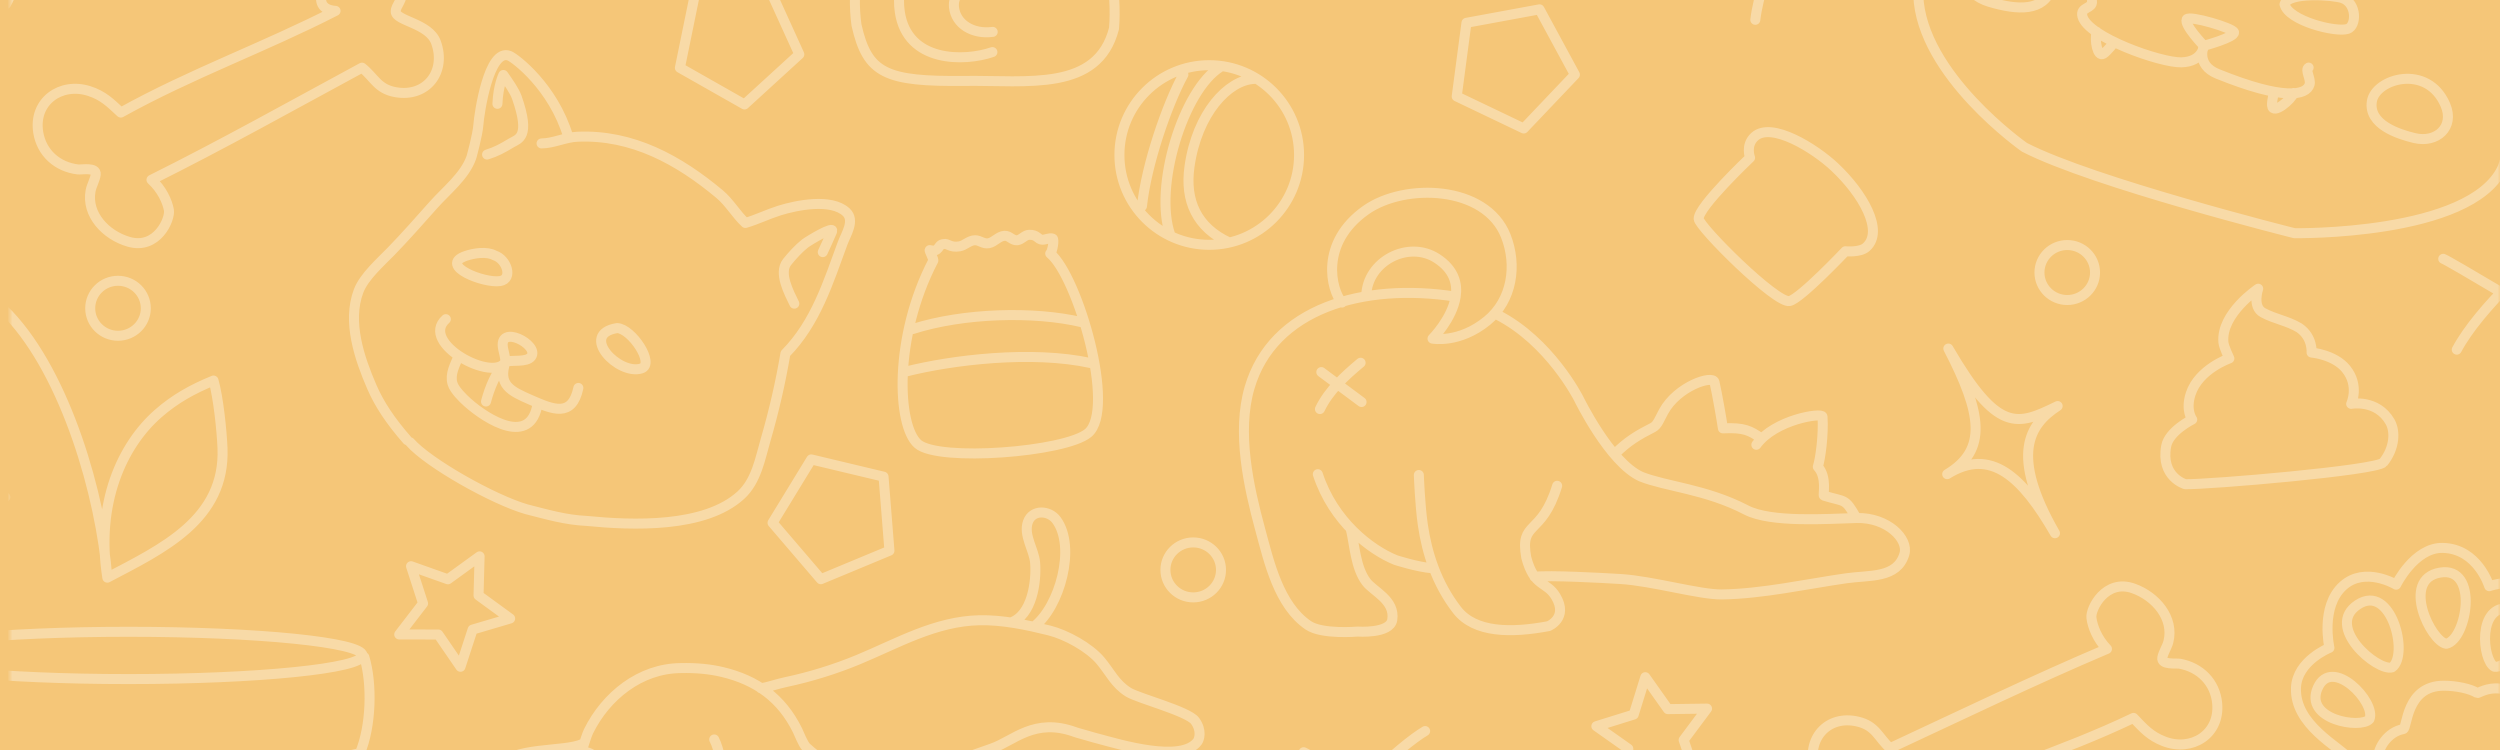 <svg width="500" height="150" viewBox="0 0 500 150" fill="none" xmlns="http://www.w3.org/2000/svg">
<rect x="0" y="0" width="500" height="150" fill="#333333" stroke="none"/>
<g clip-path="url(#clip0_59_240)">
<rect width="528.061" height="179.779" transform="translate(-13.75 -15)" fill="#F5C678"/>
<mask id="mask0_59_240" style="mask-type:alpha" maskUnits="userSpaceOnUse" x="2" y="-15" width="498" height="180">
<rect x="2" y="-15" width="498" height="180" fill="#F5C678"/>
</mask>
<g mask="url(#mask0_59_240)">
<path d="M491.354 69.932C495.774 61.644 508.052 50.414 512.947 47.532M488.648 51.763C489.748 52.154 509.067 63.681 513.359 66.374M-18.139 110.762C-17.047 101.432 -9.711 86.497 -6.205 82.028M-27.286 94.831C-26.12 94.795 -3.927 98.48 1.052 99.422M179.062 -30.276C176.436 -32.151 172.441 -35.934 171.743 -39.155C171.156 -41.864 175.214 -49.25 175.302 -53.699C175.32 -54.598 175.393 -55.592 175.26 -56.395C174.718 -60.648 176.642 -68.67 178.516 -67.704C180.571 -66.645 184.64 -63.92 186.78 -61.837C190.623 -64.652 202.372 -65.779 206.583 -63.091C207.457 -64.391 212.665 -70.321 213.331 -69.516C215.163 -67.304 218.139 -59.837 217.35 -55.319C217.864 -51.393 218.256 -48.764 219.688 -45.063C222.153 -38.689 220.108 -36.821 214.526 -31.987M198.481 10.417C192.822 12.368 181.479 12.522 179.967 2.429C179.498 -0.704 179.998 -3.8 181.879 -6.399C185.805 -11.824 195.775 -11.265 198.857 -5.31C199.194 -4.658 199.636 -2.551 199.557 -2.642C197.409 -5.131 190.347 -3.053 190.793 1.423C191.134 4.841 194.575 6.911 198.542 6.378M182.075 -35.63C188.134 -40.444 197.177 -40.967 204.406 -39.148C206.56 -38.606 211.067 -36.333 212.256 -35.028M263.434 168.612C267.854 160.324 280.132 149.094 285.027 146.211M260.728 150.443C261.828 150.834 281.147 162.361 285.439 165.054M521.527 98.048C524.054 100.92 526.748 103.643 528.384 107.166C535.415 122.307 534.417 147.349 530.447 163.303M521.527 98.048C515.725 102.541 505.862 99.424 503.995 91.426C503.063 87.429 502.584 83.166 502.42 78.36C506.556 78.724 511.783 79.708 515.505 80.85C522.522 83.003 524.807 92.239 521.527 98.048ZM530.447 163.303C532.89 148.527 541.565 139.122 550.482 135.385C554.527 133.69 558.456 132.925 563.066 132.625C562.929 136.064 561.475 142.61 560.504 145.983C556.539 159.76 542.696 161.296 530.447 163.303ZM-7.644 56.454C-4.338 58.378 -0.921 60.109 1.746 62.933C13.207 75.071 20.185 99.142 21.468 115.532M-7.644 56.454C-11.727 62.551 -22.069 62.716 -26.37 55.72C-28.52 52.223 -30.323 48.332 -32 43.824C-27.961 42.86 -22.692 42.14 -18.799 42.045C-11.462 41.867 -6.371 49.904 -7.644 56.454ZM21.468 115.532C19.109 100.743 24.362 89.076 31.639 82.709C34.939 79.821 38.424 77.852 42.702 76.108C43.66 79.413 44.353 86.084 44.499 89.59C45.097 103.914 32.452 109.752 21.468 115.532ZM126.104 -43.55C135.211 -45.851 151.779 -44.313 157.204 -42.627M137.734 -57.77C138.184 -56.692 142.641 -34.642 143.533 -29.653M-12.164 -7.804C-11.494 -7.372 -12.416 -6.687 -12.883 -6.689C-14.147 -6.696 -14.675 -8.2 -14.393 -9.24C-13.889 -11.101 -11.684 -11.784 -10.01 -11.147C-7.553 -10.213 -6.698 -7.224 -7.707 -4.931C-9.052 -1.875 -12.849 -0.842 -15.756 -2.232C-19.414 -3.98 -20.624 -8.595 -18.851 -12.113C-16.703 -16.375 -11.265 -17.763 -7.137 -15.604C-2.271 -13.06 -0.703 -6.796 -3.249 -2.058C-6.189 3.413 -13.281 5.16 -18.628 2.226C-24.704 -1.109 -26.631 -9.03 -23.308 -14.986C-19.58 -21.668 -10.828 -23.774 -4.264 -20.062C3.024 -15.94 5.31 -6.357 1.208 0.815M534.464 13.528C534.667 14.3 533.524 14.183 533.182 13.867C532.253 13.008 532.878 11.543 533.788 10.964C535.415 9.931 537.503 10.915 538.31 12.514C539.493 14.861 538.108 17.645 535.816 18.656C532.761 20.005 529.262 18.205 528.054 15.219C526.533 11.46 528.753 7.238 532.436 5.837C536.896 4.14 541.846 6.783 543.438 11.162C545.313 16.323 542.244 22.004 537.168 23.784C531.307 25.839 524.894 22.344 522.926 16.571C520.691 10.01 524.613 2.863 531.084 0.709C538.343 -1.708 546.224 2.641 548.565 9.81C551.164 17.769 546.387 26.385 538.52 28.912M136.971 167.486C134.138 168.913 131.66 170.42 128.958 171.94C123.786 174.849 110.9 172.986 106.806 168.964C105.778 167.953 105.338 166.24 105.002 164.873C103.4 158.35 112.23 156.304 115.442 152.454C115.962 151.832 117.101 147.476 117.72 146.225C121.188 139.221 128.021 133.675 136.156 133.618C139.288 133.538 142.056 133.827 144.49 134.409C151.258 136.026 156.284 139.561 159.488 146.049C159.83 146.752 160.615 148.82 161.257 149.45C163.231 151.389 171.216 156.823 171.216 156.823C175.467 157.143 187.886 158.097 185.968 165.003C185.654 166.131 180.288 168.75 179.316 168.964C165.099 172.093 160.913 165.458 155.65 162.417C152.28 160.47 147.648 158.614 145.28 154.774C144.008 152.712 143.956 150.031 142.842 147.89M105.191 160.268C102.719 159.751 95.875 158.891 99.479 153.5C102.345 149.215 113.011 150.486 116.485 148.773M152.185 137.663C153.699 137.409 155.425 136.784 157.224 136.404C162.065 135.38 167.047 133.831 171.62 131.938C179.491 128.679 187.077 124.228 195.892 124.047C200.516 123.953 205.397 124.981 209.871 126.096C213.203 126.927 217.853 129.466 220.109 132.157C222.027 134.446 223.025 136.804 225.681 138.445C227.689 139.686 237.594 142.246 239.005 144.166C240.461 146.146 239.815 147.91 239.508 148.318C236.272 152.632 223.978 148.891 219.761 147.769C219.023 147.573 218.291 147.388 217.567 147.154C216.748 146.889 215.899 146.722 215.087 146.437C206.875 143.415 202.768 148.171 198.386 149.681C195.024 150.839 192.017 152.029 188.618 152.953C184.703 154.426 180.343 154.978 176.74 157.214M202.175 124.494C206.407 123.072 207.333 116.369 207.022 112.526C206.814 109.952 204.654 107.044 205.573 104.416C206.479 101.827 209.833 102.032 211.285 103.997C215.267 109.388 211.953 121.393 206.792 125.321M116.271 150.108C117.94 150.678 118.459 150.576 118.949 151.708C119.403 152.758 117.166 153.282 115.62 152.307M148.432 158.853C143.513 159.585 140.796 160.046 138.026 164.472C137.452 165.388 136.839 168.06 136.923 169.182C137.142 172.109 143.783 173.626 147.333 173.271C151.932 172.811 157.86 166.392 159.234 165.629M113.646 27.328C110.644 17.313 103.003 11.619 101.906 11.172C97.714 9.466 95.817 22.923 95.681 24.912C95.538 26.999 94.255 31.536 94.286 31.448C92.983 35.2 89.261 38.09 86.664 41.015C83.897 44.131 81.132 47.264 78.225 50.264C76.144 52.412 72.815 55.308 71.722 58.194C69.386 64.363 71.9 71.696 74.382 77.42C75.85 80.806 78.054 84.154 81.445 88.03M108.311 28.686C110.751 28.658 113.008 27.455 115.489 27.345C126.509 26.858 135.801 32.045 143.908 38.818C145.932 40.508 147.199 42.853 149.083 44.59C151.35 43.936 153.602 42.819 155.915 42.097C159.319 41.034 166.247 39.63 169.243 42.422C171.035 44.093 169.197 46.826 168.543 48.598C165.659 56.42 163.147 64.577 157.086 70.713C156.098 76.551 154.776 82.281 153.125 87.962C152.039 91.701 151.283 96.181 148.175 99.028C140.954 105.641 126.474 105.091 117.36 104.187C112.98 103.973 109.531 102.913 105.323 101.856C98.688 99.955 85.661 92.612 82.016 88.447M89.168 63.832C83.831 68.636 98.822 76.639 101.115 72.33M101.115 72.33C99.51 76.986 102.106 78.218 106.154 79.979C110.591 81.909 114.396 83.579 115.674 77.588M101.115 72.33C100.99 71.267 100.827 70.667 100.643 69.831C99.483 64.565 108.007 68.976 106.231 71.335C105.355 72.499 102.457 71.976 101.115 72.33ZM101.115 72.33C99.141 74.597 97.964 77.456 97.201 80.303M91.716 71.266C91.01 72.945 89.958 74.801 90.489 76.679C90.856 77.979 92.583 79.655 93.537 80.505C97.432 83.974 106.173 89.382 107.522 80.722M164.552 50.426C165.198 49.071 165.859 47.549 166.407 46.309C167.004 44.959 161.676 48.177 160.998 48.707C159.782 49.659 158.403 51.162 157.414 52.411C155.682 54.597 157.794 58.522 158.864 60.73M97.414 30.911C99.252 30.332 100.36 29.73 102.301 28.569C103.661 27.756 106.178 27.487 103.358 19.464C102.916 18.205 101.686 16.453 100.668 14.996C100.668 14.996 99.629 17.094 99.485 20.767M-21.303 131.073C-23.69 138.172 -22.927 146.844 -19.677 153.505C-4.66 156.043 10.253 158.564 25.636 158.08C41.018 157.597 56.453 154.123 71.994 150.624C74.252 145.226 74.488 136.832 72.876 131.432M74.372 -37.949C74.372 -36.384 71.949 -34.846 67.351 -33.493C62.752 -32.139 56.142 -31.018 48.191 -30.244C40.241 -29.47 31.234 -29.07 22.087 -29.085C12.941 -29.1 3.98 -29.529 -3.884 -30.329C-11.747 -31.128 -18.233 -32.27 -22.681 -33.638C-27.129 -35.006 -29.381 -36.552 -29.208 -38.117C-28.702 -45.608 -24.751 -54.341 -21.795 -60.423M64.981 -60.269C69.444 -54.642 72.694 -46.957 74.325 -38.29M244.073 13.395C236.667 17.944 230.673 37.411 234.07 47.023M250.811 15.784C245.661 16.015 239.415 22.576 237.898 33.329C236.93 40.187 239.384 45.519 245.809 48.487M236.68 14.918C233.395 20.927 229.266 32.932 228.391 41.234M291.135 59.332C272.603 56.45 254.512 61.707 249.904 77.564C247.327 86.432 249.689 97.242 252.042 105.9C253.807 112.394 255.746 121.048 261.651 125.061C264.423 126.945 271.511 126.316 271.511 126.316C271.511 126.316 278.01 126.794 278.453 123.961C279.069 120.021 274.675 118.296 273.236 116.361C271.077 113.456 270.941 109.038 270.134 105.695M264.265 74.418L272.311 80.405M272.122 72.549C269.002 75.155 265.769 78.094 263.987 81.811M263.562 94.839C266.656 104.292 274.085 109.953 279.107 112C279.107 112 283.413 113.407 286.486 113.658M283.768 94.997C283.768 94.997 283.983 100.938 284.561 104.937C285.391 110.683 287.34 116.744 291.407 121.999C294.943 126.568 302.211 126.645 309.723 125.225C309.723 125.225 313.728 123.586 311.154 119.298C309.293 116.198 306.865 117.52 305.253 111.514C303.911 103.992 308.296 107.395 311.431 97.156M322.999 90.766C325.458 88.284 327.622 86.997 330.591 85.493C331.494 85.036 331.913 83.791 332.708 82.328C335.488 77.211 342.561 74.943 342.898 76.428C343.463 78.926 344.33 83.913 344.583 85.673C348.897 85.459 350.044 86.149 352.239 87.656M306.893 115.359C309.889 115.002 320.441 115.58 324.114 115.804C330.534 116.196 339.913 118.949 344.367 118.888C352.432 118.776 361.207 116.816 369.189 115.663C373.96 114.975 379.41 115.735 380.883 110.798C381.763 107.848 377.539 103.441 371.314 103.605C365.411 103.76 354.211 104.582 349.249 102.002C341.197 97.815 333.212 97.325 328.202 95.323C321.922 92.492 315.728 79.703 315.728 79.703C315.728 79.703 309.96 68.25 299.399 62.914M268.395 60.509C266.237 58.072 263.819 48.575 273.222 41.987C280.955 36.57 297.131 37.029 301.151 47.182C303.474 53.049 302.451 60.051 297.439 64.15C291.821 68.743 286.504 67.723 286.504 67.723C286.504 67.723 290.455 63.75 291.136 59.319C291.539 56.696 290.796 53.913 287.409 51.699C281.713 47.976 273.413 52.226 273.245 59.162M351.269 88.956C354.94 83.883 364.444 82.459 364.502 83.335C364.741 86.947 364.087 91.754 363.562 93.356C365.474 95.406 364.544 99.053 364.781 99.127C369.069 100.46 368.956 99.498 371.237 103.542M182.523 65.816C192.676 62.565 206.846 62.181 216.382 64.449M181.029 74.349C190.427 71.966 206.409 70.041 218.151 72.614M418.394 0.217C418.598 1.805 415.97 1.316 416.486 3.289C417.577 7.461 432.162 12.584 436.28 12.468C440.568 12.348 440.775 9.154 440.775 9.154M440.775 9.154C440.775 9.154 439.056 12.972 443.511 14.774C456.809 20.155 461.284 19.072 461.918 16.896C462.241 15.788 460.928 13.926 461.726 13.518M440.775 9.154C440.775 9.154 446.942 7.506 446.812 6.473C446.705 5.618 437.834 3.017 437.349 3.857C436.717 4.952 440.775 9.154 440.775 9.154ZM419.318 6.344C418.858 8.078 419.499 11.489 420.681 10.755C421.435 10.286 422.882 8.408 422.882 8.408M454.814 18.413C454.814 18.413 454.343 20.199 454.407 21.078C454.553 23.109 458.368 19.837 458.737 18.598M419.633 -64.646C419.633 -64.646 425.433 -53.746 422.914 -49.968C420.792 -46.787 412.759 -44.141 412.759 -44.141M510.53 -33.719C510.53 -33.719 498.952 -29.837 497.629 -24.986C496.152 -19.573 502.804 -13.282 502.804 -13.282M351.064 3.961C352.157 -5.369 359.492 -20.303 362.999 -24.773M341.917 -11.97C343.084 -12.006 365.277 -8.321 370.256 -7.378M148.899 20.894L135.977 13.565L138.954 -0.99L153.716 -2.656L159.863 10.869L148.899 20.894ZM494.291 -70L493.865 -62.186L500.06 -57.405L492.497 -55.396L489.864 -48.027L485.617 -54.599L477.795 -54.826L482.732 -60.897L480.531 -68.406L487.83 -65.586L494.291 -70ZM184.002 -38.487C177.393 -29.473 169.235 -9.214 171.304 5.041C173.496 14.714 177.112 16.361 193.008 16.181C205.499 16.04 219.555 18.366 222.801 5.705C224.069 -8.908 215.652 -32.298 209.12 -39.709C208.548 -40.311 204.862 -42.983 201.232 -43.644C196.771 -44.455 192.501 -44.912 186.576 -40.973C186.576 -40.973 184.944 -39.715 184.002 -38.487ZM29.16 61.655C29.16 64.691 26.671 67.153 23.601 67.153C20.531 67.153 18.043 64.691 18.043 61.655C18.043 58.619 20.531 56.157 23.601 56.157C26.671 56.157 29.16 58.619 29.16 61.655ZM40.68 -9.375C40.68 -6.339 38.191 -3.878 35.121 -3.878C32.051 -3.878 29.563 -6.339 29.563 -9.375C29.563 -12.411 32.051 -14.873 35.121 -14.873C38.191 -14.873 40.68 -12.411 40.68 -9.375ZM111.883 168.168C111.562 167.256 109.997 166.23 109.792 165.95C108.566 164.275 110.009 163.278 112.96 163.813C116.425 164.442 117.104 167.388 113.587 167.207C112.862 167.17 112.144 167.543 111.883 168.168ZM129.117 153.591C123.335 154.134 128.407 157.303 131.349 155.827C132.708 155.145 130.953 153.637 129.117 153.591ZM373.744 -55.073C373.744 -52.036 371.256 -49.575 368.186 -49.575C365.116 -49.575 362.627 -52.036 362.627 -55.073C362.627 -58.109 365.116 -60.57 368.186 -60.57C371.256 -60.57 373.744 -58.109 373.744 -55.073ZM419.008 54.505C419.008 57.541 416.519 60.002 413.449 60.002C410.379 60.002 407.891 57.541 407.891 54.505C407.891 51.469 410.379 49.007 413.449 49.007C416.519 49.007 419.008 51.469 419.008 54.505ZM244.201 113.981C244.201 117.018 241.712 119.479 238.643 119.479C235.573 119.479 233.084 117.018 233.084 113.981C233.084 110.945 235.573 108.484 238.643 108.484C241.712 108.484 244.201 110.945 244.201 113.981ZM98.939 51.092C97.401 50.226 94.801 50.615 93.142 51.188C87.609 53.097 96.807 56.732 100.033 56.212C102.665 55.787 101.338 51.836 98.939 51.092ZM123.42 65.615C115.75 66.846 123.732 75.148 128.278 73.687C131.046 72.798 126.349 65.719 123.42 65.615ZM72.516 131.086C72.516 133.698 51.562 135.815 25.715 135.815C-0.133 135.815 -21.087 133.698 -21.087 131.086C-21.087 128.475 -0.133 126.358 25.715 126.358C51.562 126.358 72.516 128.475 72.516 131.086ZM31.564 167.759C31.564 172.46 27.715 176.271 22.966 176.271C18.218 176.271 14.368 172.46 14.368 167.759C14.368 163.058 18.218 159.247 22.966 159.247C27.715 159.247 31.564 163.058 31.564 167.759ZM25.79 157.854C25.79 159.256 24.533 160.393 22.983 160.393C21.433 160.393 20.176 159.256 20.176 157.854C20.176 156.453 21.433 155.316 22.983 155.316C24.533 155.316 25.79 156.453 25.79 157.854ZM177.889 110.142L164.17 115.844L154.508 104.559L162.256 91.882L176.706 95.333L177.889 110.142ZM102.03 123.703L94.525 125.918L92.096 133.357L87.669 126.904L79.844 126.892L84.614 120.688L82.207 113.242L89.581 115.861L95.919 111.271L95.707 119.093L102.03 123.703ZM389.44 94.834C397.567 89.974 396.372 82.658 389.665 69.711C399.585 86.743 403.398 85.174 411.53 81.207C405.763 84.948 402.023 90.995 410.996 106.646C404.465 95.371 398.18 89.371 389.44 94.834ZM531.111 -43.901C539.585 -39.674 545.104 -44.622 552.397 -57.248C543.393 -39.715 546.77 -37.347 554.493 -32.635C548.235 -35.477 541.125 -35.37 532.775 -19.378C538.754 -30.955 540.422 -39.482 531.111 -43.901ZM64.852 -60.508C64.852 -57.081 45.505 -54.303 21.639 -54.303C-2.227 -54.303 -21.574 -57.081 -21.574 -60.508C-21.574 -63.935 -2.227 -66.714 21.639 -66.714C45.505 -66.714 64.852 -63.935 64.852 -60.508ZM249.53 -56.242L249.104 -48.428L255.299 -43.647L247.736 -41.638L245.103 -34.269L240.856 -40.841L233.034 -41.068L237.971 -47.138L235.77 -54.647L243.069 -51.827L249.53 -56.242ZM304.745 25.698L291.341 19.29L293.293 4.562L307.903 1.868L314.981 14.93L304.745 25.698ZM329.06 135.439L333.582 141.825L341.407 141.721L336.73 147.995L339.247 155.404L331.835 152.895L325.566 157.579L325.662 149.754L319.27 145.239L326.742 142.912L329.06 135.439ZM67.111 2.176C52.924 9.455 38.27 14.68 24.163 22.514C22.022 20.513 20.591 19.088 17.824 18.205C12.123 16.387 6.669 20.305 7.642 26.451C8.302 30.615 11.499 33.405 15.594 33.888C16.292 33.97 19.315 33.376 19.147 34.88C19.034 35.891 18.32 37.082 18.12 38.15C17.23 42.9 21.171 47.04 25.748 48.36C31.431 49.999 34.099 43.798 33.78 42.007C33.473 40.279 32.347 37.83 30.297 35.961C44.401 28.944 58.515 21.044 72.402 13.531C74.892 15.504 75.479 17.803 79.146 18.443C85.333 19.524 89.324 14.314 87.193 8.458C85.805 4.645 79.214 4.216 79.145 2.331C79.099 1.058 80.762 -0.02 80.359 -2.244C79.475 -7.118 72.173 -8.566 68.352 -6.466C65.389 -4.838 61.396 1.764 67.111 2.176ZM29.7 -38.384C35.846 -38.699 41.913 -38.203 48.098 -38.729C48.646 -37.668 49.001 -36.927 49.918 -36.164C51.807 -34.593 54.307 -35.115 54.699 -37.471C54.965 -39.068 54.123 -40.583 52.665 -41.416C52.417 -41.559 51.224 -41.834 51.471 -42.345C51.636 -42.688 52.047 -42.999 52.252 -43.349C53.163 -44.906 52.211 -47.023 50.677 -48.234C48.773 -49.738 47.026 -47.95 46.924 -47.258C46.826 -46.59 46.943 -45.532 47.473 -44.532C41.39 -44.297 35.195 -43.748 29.131 -43.301C28.45 -44.41 28.515 -45.327 27.235 -46.148C25.076 -47.533 22.959 -46.313 23.032 -43.874C23.078 -42.285 25.467 -41.068 25.261 -40.382C25.122 -39.919 24.374 -39.802 24.251 -38.941C23.982 -37.054 26.509 -35.357 28.181 -35.492C29.478 -35.596 31.766 -37.314 29.7 -38.384ZM488.761 137.14C481.143 137.14 481.486 145.661 480.647 145.818C477.564 146.396 475.623 149.493 475.595 151.635C475.536 156.12 478.639 160.27 483.184 159.951C488.871 159.553 493.052 151.537 493.052 151.537C493.052 151.537 502.274 154.329 506.248 148.817C508.331 145.928 506.645 138.598 500.01 137.728C497.478 137.395 495.586 138.701 495.459 138.617C494.134 137.745 491.228 137.14 488.761 137.14ZM489.254 128.755C486.208 128.351 480.097 115.875 487.996 114.52C495.897 113.164 493.37 127.934 489.254 128.755ZM478.401 133.479C475.447 134.323 464.867 125.321 471.57 120.927C478.274 116.532 481.849 131.085 478.401 133.479ZM473.897 143.836C472.161 145.829 460.695 143.939 463.551 137.556C466.408 131.17 475.307 140.451 473.897 143.836ZM498.888 133.349C496.505 132.208 495.269 120.653 502.183 121.704C509.099 122.755 502.526 133.806 498.888 133.349ZM495.7 156.834C498.527 155.527 507.406 157.425 510.366 149.709C513.132 142.497 509.387 140.167 508.515 135.897C507.543 131.137 511.911 124.408 507.091 118.574C504.152 115.016 497.841 117.241 497.841 117.241C497.841 117.241 495.572 109.729 488.55 109.579C482.892 109.457 479.228 116.937 479.228 116.937C479.228 116.937 473.023 113.188 468.622 117.15C463.993 121.317 465.887 129.573 465.887 129.573C465.887 129.573 459.4 132.157 459.195 137.559C458.913 145.006 467.761 149.266 470.063 151.905C471.63 153.702 472.485 161.762 479.12 163.787C487.027 166.199 492.862 158.146 495.7 156.834ZM259.812 31C259.812 40.921 251.769 48.964 241.848 48.964C231.927 48.964 223.884 40.921 223.884 31C223.884 21.079 231.927 13.037 241.848 13.037C251.769 13.037 259.812 21.079 259.812 31ZM538.697 59.932C538.697 59.932 536.035 59.728 535.297 57.297C533.97 52.928 542.64 47.447 547.676 45.497C554.944 42.683 563.533 42.072 564.885 46.729C565.351 48.334 563.815 50.841 563.815 50.841C563.815 50.841 568.479 63.02 567.96 65.213C567.329 67.879 546.8 75.12 545.263 74.489C543.074 73.591 538.697 59.932 538.697 59.932ZM186.628 52.18C178.702 67.418 179.397 85.161 183.577 88.795C187.728 92.403 213.063 90.416 217.621 86.609C223.3 81.865 215.533 55.232 210.043 50.707C210.505 50.322 210.883 47.835 210.541 47.719C209.883 47.495 209.124 47.975 208.445 47.944C207.511 47.901 207.507 46.906 205.819 46.959C204.946 46.986 204.33 47.937 203.476 48.048C202.47 48.178 201.88 47.082 200.902 47.156C199.66 47.251 198.926 48.419 197.75 48.645C196.661 48.855 196.021 48.048 195.01 48.048C193.858 48.048 192.979 49.092 191.897 49.272C189.968 49.592 189.592 48.592 188.718 48.819C187.45 48.9 187.994 50.535 185.952 50.018C185.736 49.963 186.915 52.103 186.628 52.18ZM437.041 96.841C441.533 96.946 475.386 94.094 476.672 92.478C479.037 89.503 479.053 86.175 478.018 84.364C475.406 79.793 470.233 80.771 470.233 80.771C470.233 80.771 471.948 77.147 469.205 73.772C466.874 70.904 462.313 70.509 462.313 70.509C462.313 70.509 462.607 67.434 459.827 65.558C457.4 64.125 455.042 63.846 452.615 62.545C450.377 61.346 451.64 57.742 451.64 57.742C451.64 57.742 444.184 62.689 444.679 68.455C444.759 69.394 445.873 71.687 445.873 71.687C445.873 71.687 439.766 73.807 438.14 78.757C437.045 82.092 438.445 83.903 438.445 83.903C438.445 83.903 433.792 86.192 433.236 89.225C432.101 95.415 437.041 96.841 437.041 96.841ZM404.892 29.46C404.892 29.46 384.213 14.987 383.656 -0.976C383.454 -6.769 400.013 -35.29 405.963 -43.389C407.805 -45.897 414.469 -69.246 418.653 -69.408C429.155 -69.815 435.144 -55.16 438.759 -47.592C457.889 -52.031 479.675 -41.745 488.403 -34.437C491.539 -36.882 514.663 -41.515 515.995 -37.349C516.443 -35.948 513.029 -15.579 507.173 -8.094C505.77 -0.27 502.441 29.44 500.453 33.655C494.08 47.165 458.885 46.64 458.885 46.64C458.885 46.64 418.568 36.53 404.892 29.46ZM419.198 -10.15C419.198 -10.15 420.397 -12.993 422.906 -13.195C425.047 -13.368 433.177 -9.453 433.219 -6.758C433.238 -5.549 431.198 -5.531 426.028 -6.347C419.051 -7.449 419.198 -10.15 419.198 -10.15ZM456.906 0.857C457.617 -1.664 466.721 -1.015 468.527 -0.353C471.432 0.712 471.318 5.192 469.529 5.782C467.208 6.548 457.703 4.177 456.906 0.857ZM434.597 -19.964C434.597 -19.964 431.923 -17.933 433.215 -15.466C435.624 -10.866 442.52 -14.665 441.126 -18.689C439.429 -23.588 434.597 -19.964 434.597 -19.964ZM455.03 -10.477C455.03 -10.477 455.995 -7.261 458.759 -7.607C463.912 -8.252 462.77 -16.041 458.512 -16.146C453.329 -16.273 455.03 -10.477 455.03 -10.477ZM396.392 -9.291C390.815 -6.405 392.619 -1.189 397.887 0.379C403.622 2.087 408.744 2.308 410.302 -2.422C411.636 -6.472 401.808 -12.094 396.392 -9.291ZM474.369 20.285C473.661 24.918 479.684 26.842 482.9 27.614C487.346 28.68 490.957 25.412 489.084 21.012C485.52 12.64 475.065 15.724 474.369 20.285ZM324.328 -31.703L293.701 -19.335C293.701 -19.335 296.631 -5.15 283.211 -6.268C271.204 -7.268 275.771 -20.559 275.771 -20.559C275.771 -20.559 261.147 -21.529 264.34 -33.025C267.786 -45.436 281.168 -36.278 281.168 -36.278L313.066 -48.82C313.066 -48.82 313.337 -61.482 325.113 -59.762C335.334 -58.269 331.198 -46.815 331.198 -46.815C331.198 -46.815 346.745 -45.355 341.111 -33.146C336.94 -24.107 324.328 -31.703 324.328 -31.703ZM350.014 31.544C350.014 31.544 349.046 29.056 350.918 27.339C354.282 24.251 362.976 29.695 366.913 33.39C372.596 38.724 376.865 46.202 373.251 49.437C372.007 50.551 369.081 50.252 369.081 50.252C369.081 50.252 360.121 59.728 357.919 60.21C355.243 60.795 339.83 45.423 339.733 43.764C339.595 41.402 350.014 31.544 350.014 31.544ZM382.609 161.288C397.209 154.878 412.152 150.548 426.706 143.579C428.722 145.705 430.064 147.214 432.773 148.262C438.354 150.421 444.035 146.839 443.434 140.646C443.027 136.45 440.004 133.471 435.946 132.742C435.254 132.618 432.2 133.029 432.459 131.538C432.633 130.536 433.417 129.39 433.681 128.336C434.857 123.648 431.173 119.278 426.683 117.684C421.11 115.705 418.073 121.733 418.282 123.541C418.485 125.284 419.46 127.796 421.394 129.786C406.892 135.939 392.327 142.973 378.013 149.634C375.646 147.515 375.199 145.185 371.577 144.324C365.467 142.872 361.168 147.831 362.943 153.806C364.098 157.696 370.651 158.521 370.606 160.407C370.575 161.681 368.85 162.657 369.118 164.9C369.706 169.819 376.907 171.704 380.848 169.839C383.904 168.393 388.289 162.044 382.609 161.288ZM93.509 -13.049C101.636 -17.909 100.441 -25.224 93.734 -38.172C103.654 -21.14 107.467 -22.708 115.599 -26.675C109.832 -22.934 106.092 -16.887 115.065 -1.237C108.534 -12.511 102.249 -18.511 93.509 -13.049Z" stroke="white" stroke-opacity="0.35" stroke-width="2" stroke-linecap="round" stroke-linejoin="round"/>
</g>
</g>
<defs>
<clipPath id="clip0_59_240">
<rect width="528.061" height="179.779" fill="white" transform="translate(-13.75 -15)"/>
</clipPath>
</defs>
</svg>
